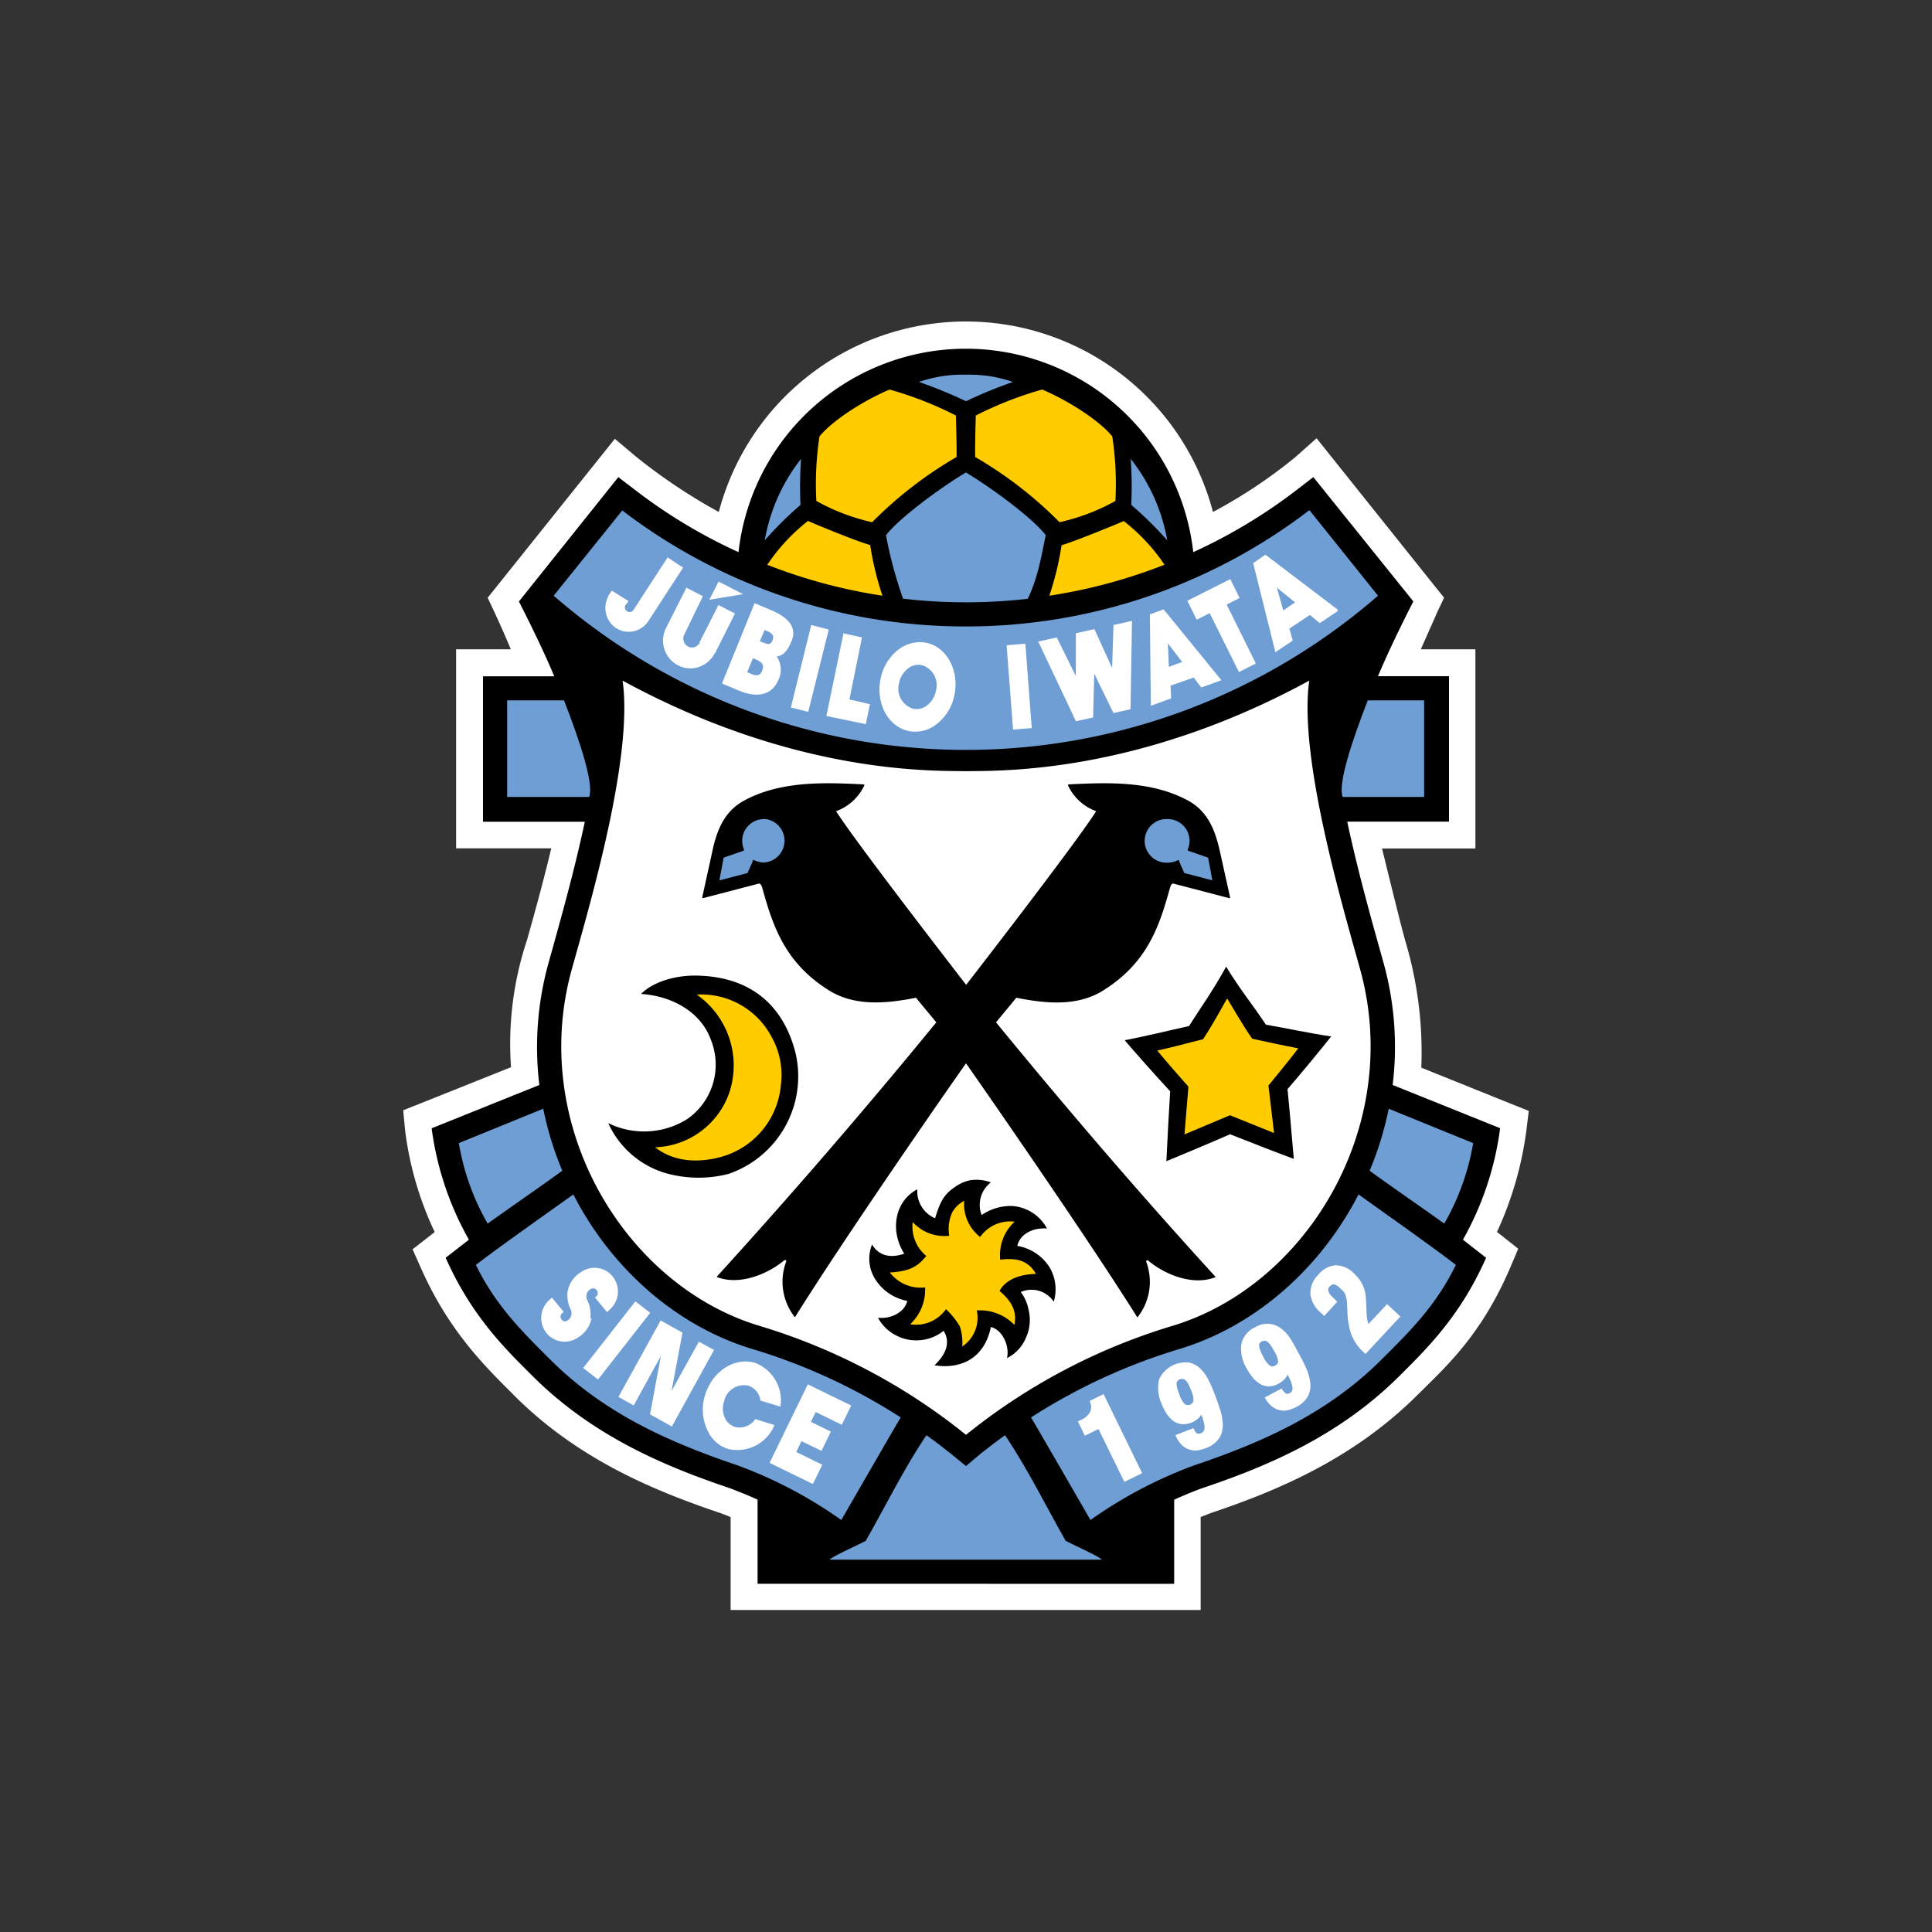 <svg id="Layer_1" data-name="Layer 1" width="240" height="240" xmlns="http://www.w3.org/2000/svg" viewBox="0 0 240 240"><rect x="0" y="0" width="240" height="240" fill="#333333" stroke="none"/><defs><style>.cls-1{fill:#fff;}.cls-2{fill:#6f9ed4;}.cls-3{fill:#fc0;}</style></defs><path class="cls-1" d="M189.91,138l-2.35-.94-11-4.43a48.23,48.23,0,0,0-2-15.78c-.53-1.89-1.92-7.53-2.88-11.45h11.6V80.66h-6.78c1.17-2.66,2-4.5,2-4.53l.89-1.88-1.3-1.62L165.74,57.18l-2.19-2.74-2.63,2.34a62.29,62.29,0,0,1-10.24,6.82,31.74,31.74,0,0,0-61.39,0A70.44,70.44,0,0,1,79,56.72l-2.62-2.21-2.14,2.67L61.88,72.63l-1.3,1.62.88,1.88s.88,1.87,2,4.53h-6.8v24.72H68.48c-1.06,4.44-2.22,8.58-3,11.35a40.89,40.89,0,0,0-2,15.84L52.4,137l-2.31.92.23,2.48A41.59,41.59,0,0,0,54,153.05l-.69.54-2.06,1.6,1.06,2.38c3.41,7.68,7.83,12.07,11.39,15.6l.17.18c8,8,17.49,11.87,25.68,14.63.4.15.81.31,1.21.48V200h58.39V188.45l1.28-.5c8.11-2.73,17.56-6.63,25.59-14.6l.87-.86c3.45-3.39,7.36-7.23,10.71-15l1-2.37-2-1.58-.64-.5a43.55,43.55,0,0,0,3.65-12.59Z"/><path d="M145.86,196.75V186.3c1.13-.51,2.28-1,3.47-1.43,7.85-2.64,16.87-6.36,24.41-13.84,3.53-3.51,7.66-7.54,10.87-14.78L181.73,154a38.1,38.1,0,0,0,4.62-13.85L173,134.78a39,39,0,0,0-1.13-15.17l-.51-1.82c-1.08-3.87-2.73-9.75-4-15.72H180V84h-8.82c1.62-3.92,4.39-9.29,4.39-9.29L163.15,59.27l-2.33,1.79a66.18,66.18,0,0,1-12.59,7.53h0a28.42,28.42,0,0,0-56.49,0h0a65.57,65.57,0,0,1-12.59-7.53l-2.34-1.79L64.46,74.72s2.77,5.37,4.39,9.29H60v18.07H72.65c-1.28,6-2.93,11.85-4,15.72l-.51,1.82A39,39,0,0,0,67,134.78l-13.38,5.38A38.23,38.23,0,0,0,58.25,154l-2.89,2.24c3.22,7.24,7.35,11.27,10.88,14.78,7.53,7.48,16.56,11.2,24.4,13.84,1.2.45,2.35.92,3.47,1.43v10.45Z"/><path class="cls-2" d="M70.06,87H63v12H73.19C73.79,97.42,72.1,92.22,70.06,87Z"/><path class="cls-2" d="M169.91,87h7v12H166.79C166.18,97.42,167.88,92.22,169.91,87Z"/><path class="cls-2" d="M120,77.82A70.13,70.13,0,0,1,77.3,63.41L68.78,74a78,78,0,0,0,102.4,0l-8.52-10.63A70.06,70.06,0,0,1,120,77.82Z"/><path class="cls-2" d="M140.46,57a48.63,48.63,0,0,1,.07,5.72A45.5,45.5,0,0,1,145,67.12,22.56,22.56,0,0,0,140.46,57Z"/><path class="cls-2" d="M99.51,57a48.63,48.63,0,0,0-.07,5.72A45.41,45.41,0,0,0,95,67.12,22.59,22.59,0,0,1,99.51,57Z"/><path class="cls-3" d="M138.17,54.21c-1.85-2.24-6-4.69-8.71-5.82a45,45,0,0,0-8.25,3.23c0,.51-.1,3.47-.07,5.15a50.13,50.13,0,0,1,10.48,8.1,25.71,25.71,0,0,0,6.94-2.64A39.26,39.26,0,0,0,138.17,54.21Z"/><path class="cls-3" d="M101.8,54.21c1.85-2.24,6-4.69,8.71-5.82a44.86,44.86,0,0,1,8.24,3.23c0,.51.1,3.47.08,5.15a50.18,50.18,0,0,0-10.49,8.1,25.64,25.64,0,0,1-6.93-2.64A39.26,39.26,0,0,1,101.8,54.21Z"/><path class="cls-2" d="M120,46.55a16.29,16.29,0,0,0-5.84.9A56.89,56.89,0,0,1,120,49.84a56.73,56.73,0,0,1,5.83-2.39A16.24,16.24,0,0,0,120,46.55Z"/><path class="cls-3" d="M139.6,64.73c-.45.2-5.91,2.47-7.73,3A36.32,36.32,0,0,1,130.35,74a66.35,66.35,0,0,0,14.31-3.85A23.66,23.66,0,0,0,139.6,64.73Z"/><path class="cls-3" d="M108.1,67.71c-1.82-.51-7.28-2.78-7.73-3a23.88,23.88,0,0,0-5.06,5.45A66.35,66.35,0,0,0,109.62,74,37.25,37.25,0,0,1,108.1,67.71Z"/><path class="cls-2" d="M127.66,74.39c1.41-2.81,1.89-6.43,2.25-7.9-1.72-2.25-7.13-6.14-9.92-7.8-2.8,1.66-8.2,5.55-9.93,7.8a52.82,52.82,0,0,0,2.12,7.88,67.39,67.39,0,0,0,7.81.45A69.72,69.72,0,0,0,127.66,74.39Z"/><path class="cls-1" d="M120,178.24A75.48,75.48,0,0,0,94.4,164.72c-16.75-5-28.77-24.87-23.37-44.31,2.23-8,7.67-26.38,6.31-35.86C98.91,96.3,116.07,95.72,120,95.8c3.91-.08,21.08.5,42.64-11.25-1.35,9.48,4.09,27.83,6.32,35.86,5.39,19.44-6.63,39.3-23.37,44.31A75.3,75.3,0,0,0,120,178.24Z"/><path d="M120,132.09c3.44,4.91,15.46,22.26,21.29,31.57a7.11,7.11,0,0,0,1.1-6.92c0-.18.11-.27.3-.1,2.06,1.72,5.56,3.13,8.33,2C141.72,148.45,132.74,138,123.73,127c.68-.84,1.66-2,2.52-3.06,3.55.71,7.52,1.14,10.76-.88,5.49-3.42,7-7.95,8.31-12.7.06-.23.19-.63.43-.6l6.83,1.78c.29.09.24,0,.2-.19l-1.21-5.46c-.57-2.62-1.46-5.07-4-6.45-4.52-2.44-9.89-2.25-14.81-2a.1.1,0,0,0-.09.12,6.18,6.18,0,0,0,3.5,3.21c-2.52,4-16.15,21.57-16.15,21.57s-13.64-17.59-16.16-21.57a6.19,6.19,0,0,0,3.51-3.21.1.1,0,0,0-.09-.12c-4.93-.25-10.3-.44-14.82,2-2.57,1.38-3.45,3.83-4,6.45l-1.2,5.46c0,.15-.1.28.19.19l6.83-1.78c.24,0,.37.37.43.6,1.32,4.75,2.82,9.28,8.32,12.7,3.24,2,7.2,1.59,10.76.88.86,1.07,1.84,2.22,2.52,3.06-9,11-18,21.41-27.29,31.62,2.77,1.11,6.27-.3,8.33-2,.2-.17.35-.08.31.1a7.11,7.11,0,0,0,1.09,6.92C104.53,154.35,116.54,137,120,132.09Z"/><path class="cls-2" d="M145.07,101.75a2.7,2.7,0,0,1,2.7,2.7,2.63,2.63,0,0,1-.23,1.09c0,.12.06.15.21.19l2.33.81.52,2.82-3.48-.91-.64-1.43c0-.11,0-.19-.13-.18a2.76,2.76,0,0,1-1.28.32,2.71,2.71,0,1,1,0-5.41Z"/><path class="cls-2" d="M94.91,101.75a2.7,2.7,0,0,0-2.71,2.7,2.63,2.63,0,0,0,.23,1.09c0,.12-.05.15-.21.19l-2.33.81-.52,2.82,3.49-.91L93.5,107c0-.11,0-.19.12-.18a2.77,2.77,0,0,0,1.29.32,2.71,2.71,0,0,0,0-5.41Z"/><path d="M116.16,151.34c.6-2,1.09-2.93,2.33-3.79a4.94,4.94,0,0,1,2.06-.94,5.13,5.13,0,0,1,2.54.27,3.52,3.52,0,0,0-1.15,4.06,6.43,6.43,0,0,1,3.77-1.13,5.32,5.32,0,0,1,4.35,2.8c-1.58-.13-3.31.56-3.69,2.16a5.89,5.89,0,0,1,4,2.64,5.36,5.36,0,0,1,.53,4.29,3.32,3.32,0,0,0-4.1-1.2,5,5,0,0,1,.94,2.07,5.27,5.27,0,0,1-.25,3.5,4.9,4.9,0,0,1-2.4,2.64c.35-1.4-.5-3.5-2-3.86-.88,4.24-4.15,5.22-7,4.75,1.47-1.41,2-2.86,1.13-4.28a5.45,5.45,0,0,1-8.16-1.62c1.74.18,3.38-.8,3.64-2.1a6,6,0,0,1-4.09-2.88,4.73,4.73,0,0,1-.28-4.12c1,1.64,2.61,1.61,4,1.14-1.78-2.81-1.24-6.48,1.62-8A3.66,3.66,0,0,0,116.16,151.34Z"/><path class="cls-3" d="M119.78,149.17a3.65,3.65,0,0,0-1.44,1.34,4.89,4.89,0,0,0-.42,3,5.32,5.32,0,0,1-4.54-1.7,4.71,4.71,0,0,0,1.69,4.21c-1.08,1.31-2,1.91-4.54,2.05a4.85,4.85,0,0,0,4.39,1.86,5.88,5.88,0,0,1-1.85,4.57,4.52,4.52,0,0,0,4.44-1.87,9,9,0,0,1,1.74,2.18,6.33,6.33,0,0,1,.28,2.46,4.29,4.29,0,0,0,1.81-4.48,5.92,5.92,0,0,1,4.67,1.79c.42-2-.73-3.25-1.84-4.22.8-1.49,2.69-2.09,4.52-2.1-1-1.77-2.5-2-4.44-1.78a5.64,5.64,0,0,1,1.79-4.72,4.55,4.55,0,0,0-4.28,1.9A5.12,5.12,0,0,1,119.78,149.17Z"/><path d="M75.56,139.52a10.1,10.1,0,0,0,9.77-.48,8.22,8.22,0,0,0,3-9.81c-1.26-3.62-5-5.52-8.69-5.76,1.59-1.6,4.42-2.31,6.82-2.28,7.38.11,11.07,4.32,12.39,9.73a12.81,12.81,0,0,1-8.36,14.91,15,15,0,0,1-8-.16A11.36,11.36,0,0,1,75.56,139.52Z"/><path class="cls-3" d="M81.38,142.52c2.43,1.91,5.59,1.95,8.38,1.14A10.17,10.17,0,0,0,97,134.81a9.62,9.62,0,0,0-1.15-6,9.87,9.87,0,0,0-9.3-5.26,10.73,10.73,0,0,1,4.07,12.11A10.1,10.1,0,0,1,81.38,142.52Z"/><path d="M152.8,140.9c2.54,1,5.37,2.12,7.92,3.06-.32-3.59-.48-5.68-.78-8.66,1.74-2,4.41-5.26,5.42-6.55-2.66-.39-5.43-1-8.1-1.46-1.69-2.53-3.33-4.53-4.94-7.21-1.81,3.27-3.33,5.32-4.61,7.38-2.65.58-5.39,1.27-8,1.76,1.06,1.25,3.84,4.4,5.65,6.34-.19,3-.28,5.08-.47,8.69C147.36,143.22,150.31,142,152.8,140.9Z"/><path class="cls-3" d="M152.79,138.54l5.48,2.21-.7-5.9s2.87-3.47,3.7-4.63c-2.18-.39-3.86-.8-5.72-1.19-1.2-1.72-2.14-3.41-3.11-5-.9,1.58-1.82,3.31-3,5.07-1.84.45-3.5.93-5.67,1.4.87,1.13,3.86,4.49,3.86,4.49l-.49,5.93Z"/><path class="cls-2" d="M57,142a29.78,29.78,0,0,0,3.58,10c2.78-2,6.89-4.82,9.27-6.57a41,41,0,0,1-2.37-7.7Z"/><path class="cls-2" d="M71.78,149.43c-.19-.35-.38-.7-.56-1.05-3.59,2.56-9.66,6.85-12.1,8.75,2.42,5,5.77,8.32,9.23,11.76,6.4,6.36,13.94,10,23.3,13.15a55.31,55.31,0,0,1,12.86,6.78s5.88-10.21,7.38-12.74a72.56,72.56,0,0,0-18.36-8.48C84.6,164.93,76.67,158.31,71.78,149.43Z"/><path class="cls-2" d="M183,142a30,30,0,0,1-3.59,10c-2.78-2-6.89-4.82-9.27-6.57a40.25,40.25,0,0,0,2.37-7.7Z"/><path class="cls-2" d="M168.2,149.43l.56-1.05c3.59,2.56,9.66,6.85,12.09,8.75-2.42,5-5.76,8.32-9.23,11.76-6.4,6.36-13.94,10-23.3,13.15a55.31,55.31,0,0,0-12.86,6.78s-5.88-10.21-7.38-12.74a72.56,72.56,0,0,1,18.36-8.48C155.37,164.93,163.3,158.31,168.2,149.43Z"/><path class="cls-2" d="M120,182.12l-1.9-1.55q-1.49-1.2-3-2.28l-.29.4c-2.71,4.12-4.83,8.45-7.27,12.73-1.62.81-3.51,1.64-4.36,2.21,0,0-.26.12.11.12h33.35c.38,0,.11-.12.11-.12-.84-.57-2.74-1.4-4.36-2.21-2.43-4.28-4.56-8.61-7.27-12.73l-.29-.4q-1.48,1.08-3,2.28Z"/><polygon class="cls-1" points="125.84 90.55 125.05 80.23 125.05 80.16 125.13 80.15 127.29 79.97 127.37 79.96 127.38 80.04 128.16 90.37 128.16 90.44 128.08 90.45 125.92 90.63 125.84 90.64 125.84 90.55"/><polygon class="cls-1" points="140.44 88.04 140.62 77.23 140.62 77.13 140.52 77.15 138.38 77.63 138.32 77.64 138.32 77.7 138.15 82.98 135.98 78.22 135.95 78.16 135.89 78.17 133.71 78.65 133.65 78.67 133.65 78.73 133.64 83.98 131.31 79.25 131.28 79.19 131.22 79.2 129.07 79.67 128.98 79.7 129.02 79.79 133.63 89.54 133.66 89.6 133.72 89.58 135.72 89.14 135.78 89.13 135.79 89.06 135.93 83.68 138.29 88.52 138.32 88.57 138.38 88.56 140.38 88.12 140.44 88.11 140.44 88.04"/><path class="cls-1" d="M151.74,84.53l-.11,0-2.36.86-.05,0,0,0-.94-1.22-2.87,1,.07,1.54v.06l-.05,0-2.37.87-.1,0v-.12l-.12-11.29V76.3l.06,0,1.61-.59.05,0,0,0,7.11,8.72Zm-6.54-1.69,1.65-.61-1.77-2.31Z"/><polygon class="cls-1" points="155.97 82.35 152.38 75.1 153.92 74.32 154 74.29 153.96 74.22 152.86 72.01 152.83 71.94 152.75 71.98 147.56 74.6 147.49 74.64 147.53 74.71 148.62 76.91 148.65 76.98 148.72 76.95 150.27 76.17 153.87 83.41 153.9 83.48 153.98 83.45 155.94 82.45 156.01 82.42 155.97 82.35"/><path class="cls-1" d="M166.17,75.92l-.1.07-2.1,1.4-.05,0,0,0-1.2-1-2.55,1.7.42,1.48,0,0,0,0-2.09,1.4-.09.06,0-.11-2.73-10.94,0-.06.05,0,1.43-1,.05,0,0,0,8.94,6.79Zm-6.76-.09,1.46-1L158.62,73Z"/><polygon class="cls-1" points="100.86 77.66 102.88 78.19 102.95 78.21 102.93 78.29 100.42 88.35 100.4 88.43 100.33 88.41 98.31 87.9 98.24 87.88 98.26 87.81 100.76 77.71 100.78 77.64 100.86 77.66"/><polygon class="cls-1" points="107.08 79.19 107 79.17 104.86 78.69 104.78 78.67 104.76 78.76 102.67 88.87 102.66 88.95 102.73 88.96 107.47 89.94 107.55 89.96 107.57 89.88 108.05 87.55 108.07 87.48 107.99 87.46 105.52 86.89 107.06 79.27 107.08 79.19"/><path class="cls-1" d="M98.32,79.66c-.67,1.65-1.37,1.83-1.84,1.88a2.92,2.92,0,0,1,.18,3c-.8,1.78-2.54,2.22-4.89,1.24l-2-.84-.07,0,0-.07,4-9.85,0-.07.08,0,2,.84C98.14,76.79,99,78.08,98.32,79.66Zm-3.93,0c1,.39,1.3.57,1.59-.15s-.34-1-1-1.24Zm.29,3.63c.37-.9-.31-1.19-1.15-1.53l-.71,1.74C93.56,83.82,94.31,84.24,94.68,83.31Z"/><path class="cls-1" d="M114.49,82.62a2.07,2.07,0,0,0-1.6.35,3,3,0,0,0-1.21,1.91,2.6,2.6,0,0,0,1.78,3.17,2.14,2.14,0,0,0,1.61-.35,3,3,0,0,0,1.2-1.92A2.58,2.58,0,0,0,114.49,82.62Zm4.09,3.61a6,6,0,0,1-2.44,3.88,4.21,4.21,0,0,1-3.21.71c-2.54-.49-4.14-3.36-3.56-6.39a6,6,0,0,1,2.44-3.88,4.31,4.31,0,0,1,3.21-.71C117.56,80.34,119.16,83.2,118.58,86.23Z"/><path class="cls-1" d="M77.72,75.12a.58.58,0,0,0,.17.81.55.55,0,0,0,.43.09.63.63,0,0,0,.37-.25v0h0l0,0,4.19-6.44,0-.07.07,0,1.84,1.21.06,0,0,.06-4.31,6.62a2.91,2.91,0,0,1-1.85,1.27,2.88,2.88,0,0,1-2.21-.43A3,3,0,0,1,75.62,74l0,.11-.07,0,0-.07.37-.57.05-.07.07,0L78,74.62l.06,0,0,.06-.25.39"/><path class="cls-1" d="M86.88,79.83l2.33-4.59,0-.07.07,0,1.93,1,.07,0,0,.08L88.8,81.2v-.08l0,0,0,0a3.47,3.47,0,0,1-2,1.74,3.35,3.35,0,0,1-2.58-.21,3.47,3.47,0,0,1-1.47-4.66l2.48-4.9,0-.07.07,0,1.93,1,.07,0,0,.07L85,78.83a1.11,1.11,0,0,0,.47,1.48,1,1,0,0,0,.82.07,1.08,1.08,0,0,0,.64-.55l0,0h0Z"/><polygon class="cls-1" points="92.06 73.85 88.27 74.48 88.12 74.5 88.19 74.36 89.23 72.31 89.27 72.24 89.34 72.28 92.09 73.7 92.3 73.81 92.06 73.85"/><polygon class="cls-1" points="80.75 175.7 80.81 175.73 83.38 177.16 83.46 177.21 83.51 177.12 88.65 167.79 88.7 167.71 88.62 167.66 86.9 166.71 86.81 166.67 86.77 166.75 83.42 172.8 84.78 165.55 84.72 165.51 82.15 164.08 82.07 164.03 82.02 164.12 76.87 173.45 76.83 173.53 76.91 173.58 78.63 174.54 78.72 174.58 78.77 174.5 82.1 168.44 80.75 175.7"/><path class="cls-1" d="M96.12,177l-2.28-.71-.06,0,0,.06a2.36,2.36,0,0,1-2.44.92,2.1,2.1,0,0,1-1.23-1,2.8,2.8,0,0,1-.16-2.19,2.52,2.52,0,0,1,3-1.95,2.22,2.22,0,0,1,1.51,1.81v.06l.05,0,2.35.71.11,0,0-.11a5,5,0,0,0-3.2-5.31c-2.52-.73-5.27,1.05-6.18,4a6,6,0,0,0,.37,4.55A4.19,4.19,0,0,0,90.46,180a5,5,0,0,0,5.72-2.9l0-.1Z"/><polygon class="cls-1" points="72.51 169.99 74.23 171.32 74.29 171.37 74.34 171.3 80.72 163.15 80.77 163.09 80.71 163.04 78.99 161.71 78.93 161.66 78.88 161.72 72.49 169.88 72.44 169.94 72.51 169.99"/><polygon class="cls-1" points="98.91 180.37 99.56 179.03 102.05 180.23 103.21 177.84 100.73 176.63 101.33 175.41 104.57 176.99 105.74 174.6 100.35 171.97 95.6 181.72 100.98 184.35 102.15 181.96 98.91 180.37"/><path class="cls-1" d="M73.33,163.79a4,4,0,0,0-.32-2.16,1.06,1.06,0,0,1,.35-1.49h0a.59.59,0,0,1,.76.11.59.59,0,0,1-.08.83l-.09.08-.06,0,.05.06,1.4,1.7.06.06.06-.05.26-.22.06-.06h0a3,3,0,0,0,.32-4.09,2.89,2.89,0,0,0-3.94-.52,3.52,3.52,0,0,0-1.64,2.35h0a3.81,3.81,0,0,0,.32,2.16,1.08,1.08,0,0,1-.35,1.49h0a.56.56,0,0,1-.36.1.59.59,0,0,1-.32-1l.09-.07L70,163l0-.06-1.4-1.7,0-.06-.06.05-.26.22-.06.05h0a3,3,0,0,0-.32,4.11,2.9,2.9,0,0,0,3.94.51,3.53,3.53,0,0,0,1.64-2.36Z"/><path class="cls-1" d="M135.44,174.26a1.46,1.46,0,0,1-.06,1.21,2.34,2.34,0,0,1-1.08.91l-.4.19.86,1.78,1.7-.83,3.21,6.56,2.21-1.08-4.79-9.82-1.72.84Z"/><path class="cls-1" d="M150.11,171.4a5.06,5.06,0,0,0-1-1.38,3,3,0,0,0-1.36-.75,3.62,3.62,0,0,0-3.77,2.1,4.82,4.82,0,0,0,.31,3,6.62,6.62,0,0,0,.62,1.22,3.56,3.56,0,0,0,.81.9,2.24,2.24,0,0,0,1.05.42,2.81,2.81,0,0,0,2.24-.86,2.35,2.35,0,0,0,.23-.32c.1.28.19.54.26.79a2.81,2.81,0,0,1,.13.75,1,1,0,0,1-.1.49.66.66,0,0,1-.37.29c-.32.12-.45,0-.49,0a1.47,1.47,0,0,1-.41-.64l-2.24.86a3.67,3.67,0,0,0,.74,1.19,2.41,2.41,0,0,0,1,.61,2.32,2.32,0,0,0,1,.1,4.58,4.58,0,0,0,1-.27,3.34,3.34,0,0,0,1.65-1.18,2.92,2.92,0,0,0,.49-1.67,6.41,6.41,0,0,0-.33-1.93c-.2-.64-.44-1.33-.71-2A15.58,15.58,0,0,0,150.11,171.4ZM148.26,174a.71.71,0,0,1-1.09.42,3.22,3.22,0,0,1-.67-1.19c-.1-.26-.18-.51-.25-.74a2.09,2.09,0,0,1-.09-.57.61.61,0,0,1,.1-.36.78.78,0,0,1,.34-.24.68.68,0,0,1,.41,0,.66.66,0,0,1,.32.2,1.83,1.83,0,0,1,.32.47c.11.22.22.46.32.72A3.19,3.19,0,0,1,148.26,174Z"/><path class="cls-1" d="M160.28,166.26a4.93,4.93,0,0,0-1.15-1.24,2.9,2.9,0,0,0-1.45-.57,2.94,2.94,0,0,0-1.73.41A3,3,0,0,0,154.2,167a4.72,4.72,0,0,0,.67,3,6.84,6.84,0,0,0,.76,1.14,3.56,3.56,0,0,0,.93.79,2.13,2.13,0,0,0,1.08.29,2.79,2.79,0,0,0,2.12-1.13,1.63,1.63,0,0,0,.19-.34q.21.39.36.75a2.7,2.7,0,0,1,.22.73,1,1,0,0,1,0,.5.69.69,0,0,1-.34.34c-.3.15-.44.07-.49,0a1.57,1.57,0,0,1-.48-.59l-2.11,1.12a3.54,3.54,0,0,0,.87,1.09,2.53,2.53,0,0,0,1,.49,2.2,2.2,0,0,0,1,0,5,5,0,0,0,1-.38,3.27,3.27,0,0,0,1.5-1.37,2.92,2.92,0,0,0,.28-1.71,6.33,6.33,0,0,0-.56-1.88c-.28-.62-.61-1.28-1-1.94A17.63,17.63,0,0,0,160.28,166.26Zm-1.51,2.84a.58.58,0,0,1-.38.54.55.55,0,0,1-.65,0,3,3,0,0,1-.81-1.1,5.57,5.57,0,0,1-.34-.7,2,2,0,0,1-.16-.55.7.7,0,0,1,0-.36.72.72,0,0,1,.31-.28.74.74,0,0,1,.4-.1.71.71,0,0,1,.34.16,2,2,0,0,1,.38.43,5.76,5.76,0,0,1,.4.66A3.09,3.09,0,0,1,158.77,169.1Z"/><path class="cls-1" d="M170,164.47a1.35,1.35,0,0,1-.08-.24,4.22,4.22,0,0,1-.15-1l-.07-1.55a8,8,0,0,0-.11-1.07,3.67,3.67,0,0,0-.29-.92,3.47,3.47,0,0,0-.46-.79,7.19,7.19,0,0,0-.66-.72,3.18,3.18,0,0,0-2.23-1,3,3,0,0,0-2.17,1.16,3.18,3.18,0,0,0-1,2.37A3.48,3.48,0,0,0,164,163l.51.47,1.61-1.77-.22-.2-.52-.52a1.44,1.44,0,0,1-.31-.46.64.64,0,0,1-.08-.37.53.53,0,0,1,.21-.35c.22-.26.53-.45,1.17.13.19.19.33.3.46.44a1.71,1.71,0,0,1,.28.42,3,3,0,0,1,.15.53,2.92,2.92,0,0,1,.07.72l.06,1.12a8.63,8.63,0,0,0,.17,1.42,6.32,6.32,0,0,0,.34,1.28,6,6,0,0,0,.62,1.13,5.27,5.27,0,0,0,.89,1l.21.21,4.34-4.66-1.65-1.54Z"/></svg>

